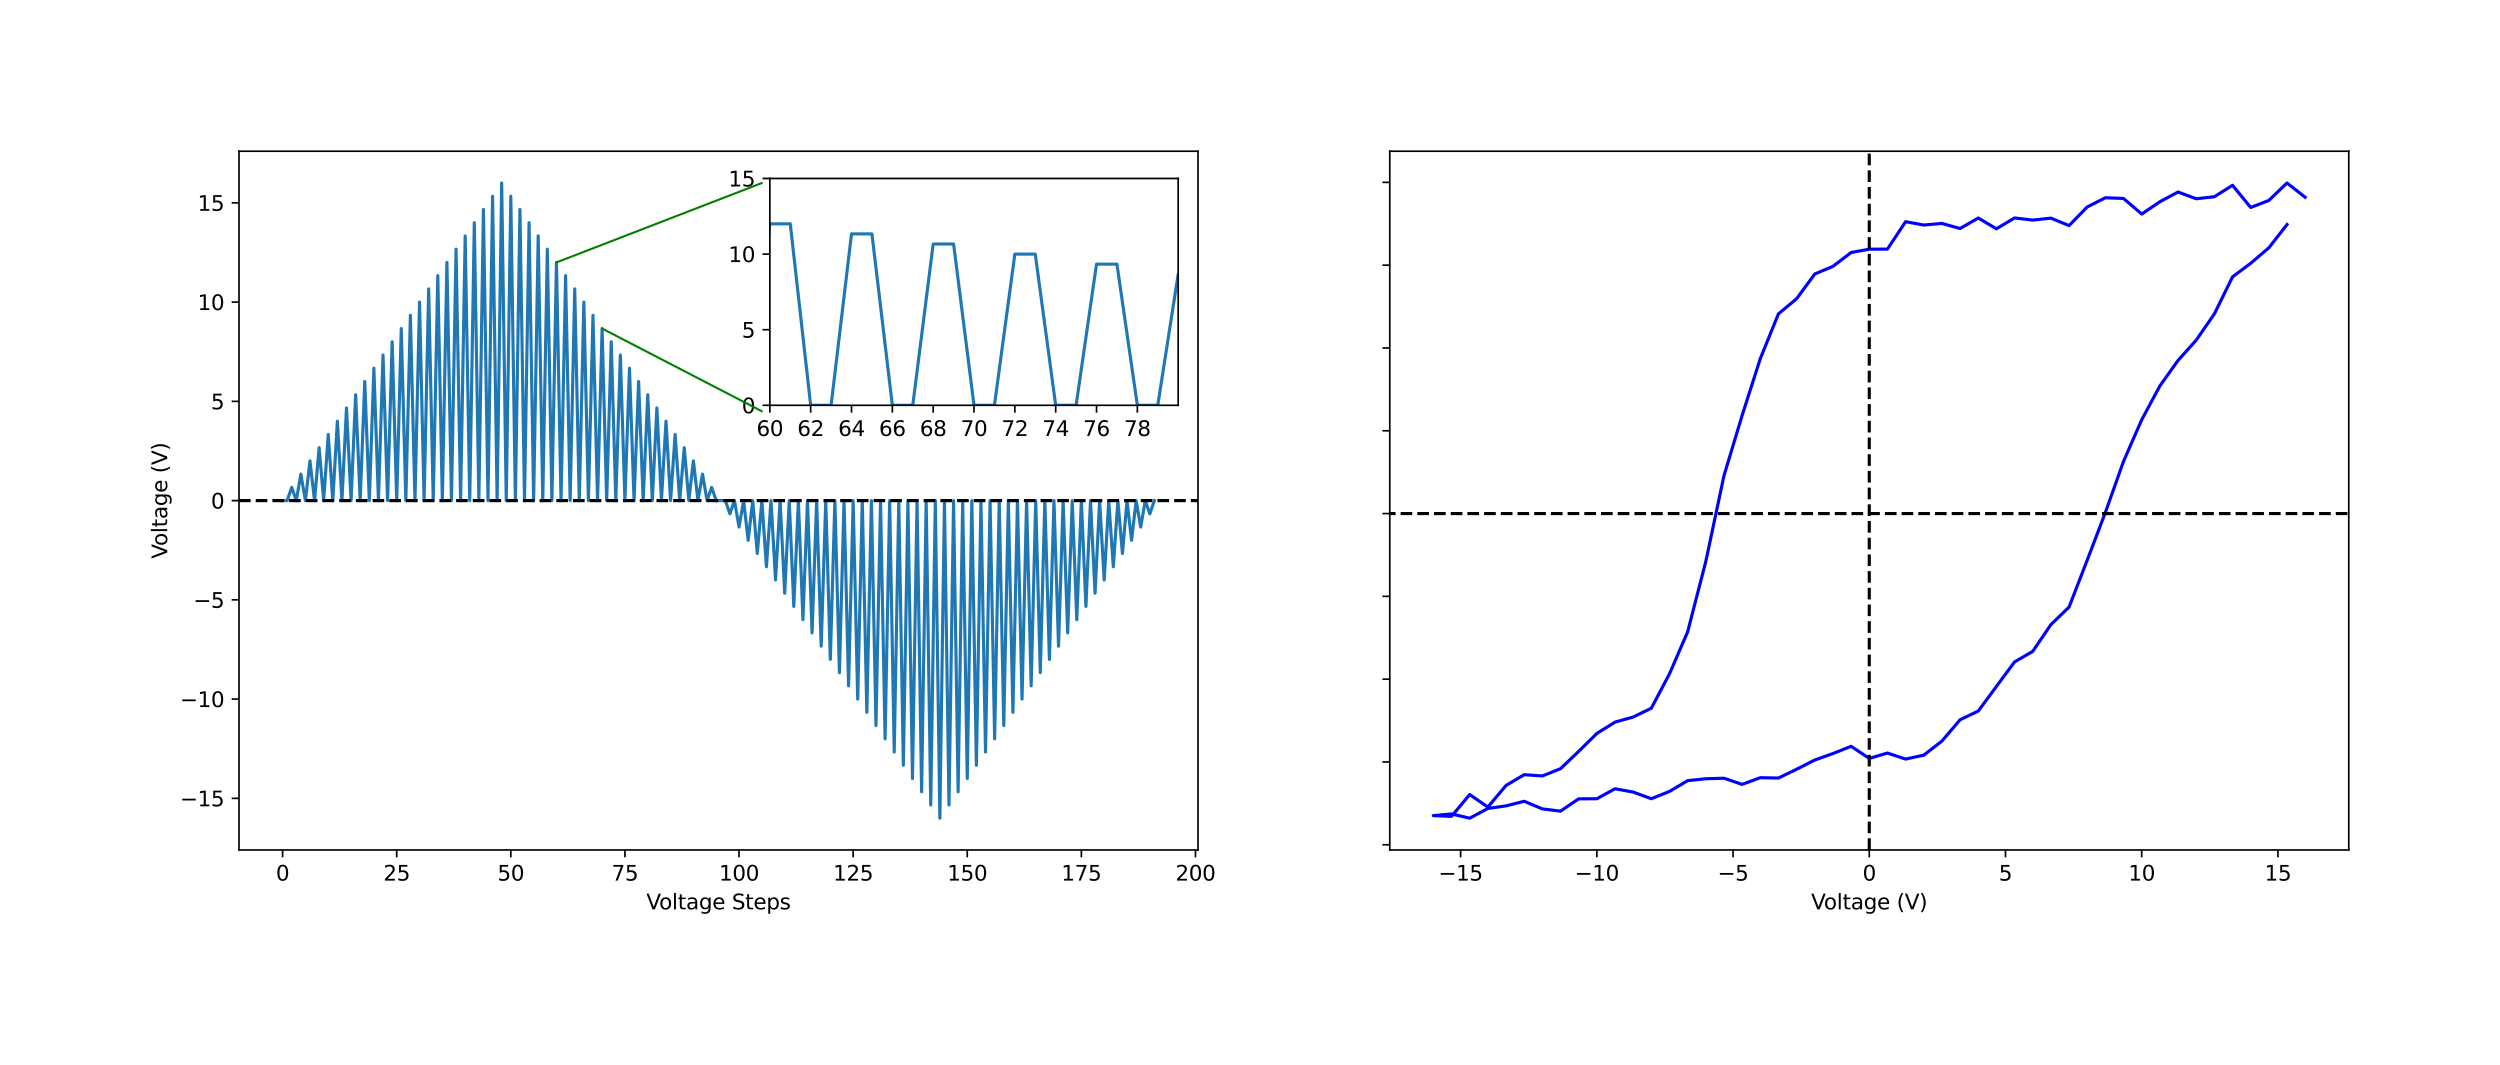 <?xml version="1.0" encoding="utf-8" standalone="no"?>
<!DOCTYPE svg PUBLIC "-//W3C//DTD SVG 1.1//EN"
  "http://www.w3.org/Graphics/SVG/1.1/DTD/svg11.dtd">
<svg xmlns:xlink="http://www.w3.org/1999/xlink" width="1190.183pt" height="506.996pt" viewBox="0 0 1190.183 506.996" xmlns="http://www.w3.org/2000/svg" version="1.1">
 <defs>
  <style type="text/css">*{stroke-linejoin: round; stroke-linecap: butt}</style>
 </defs>
 <g id="figure_1">
  <g id="patch_1">
   <path d="M 0 506.996 
L 1190.183 506.996 
L 1190.183 0 
L 0 0 
z
" style="fill: #ffffff"/>
  </g>
  <g id="axes_1">
   <g id="patch_2">
    <path d="M 113.783 404.64 
L 570.328 404.64 
L 570.328 72 
L 113.783 72 
z
" style="fill: #ffffff"/>
   </g>
   <g id="matplotlib.axis_1">
    <g id="xtick_1">
     <g id="line2d_1">
      <defs>
       <path id="m04e4b07cdb" d="M 0 0 
L 0 3.5 
" style="stroke: #000000; stroke-width: 0.8"/>
      </defs>
      <g>
       <use xlink:href="#m04e4b07cdb" x="134.535" y="404.64" style="stroke: #000000; stroke-width: 0.8"/>
      </g>
     </g>
     <g id="text_1">
      <!-- 0 -->
      <g transform="translate(131.354 419.238) scale(0.1 -0.1)">
       <defs>
        <path id="DejaVuSans-30" d="M 2034 4250 
Q 1547 4250 1301 3770 
Q 1056 3291 1056 2328 
Q 1056 1369 1301 889 
Q 1547 409 2034 409 
Q 2525 409 2770 889 
Q 3016 1369 3016 2328 
Q 3016 3291 2770 3770 
Q 2525 4250 2034 4250 
z
M 2034 4750 
Q 2819 4750 3233 4129 
Q 3647 3509 3647 2328 
Q 3647 1150 3233 529 
Q 2819 -91 2034 -91 
Q 1250 -91 836 529 
Q 422 1150 422 2328 
Q 422 3509 836 4129 
Q 1250 4750 2034 4750 
z
" transform="scale(0.016)"/>
       </defs>
       <use xlink:href="#DejaVuSans-30"/>
      </g>
     </g>
    </g>
    <g id="xtick_2">
     <g id="line2d_2">
      <g>
       <use xlink:href="#m04e4b07cdb" x="188.86" y="404.64" style="stroke: #000000; stroke-width: 0.8"/>
      </g>
     </g>
     <g id="text_2">
      <!-- 25 -->
      <g transform="translate(182.497 419.238) scale(0.1 -0.1)">
       <defs>
        <path id="DejaVuSans-32" d="M 1228 531 
L 3431 531 
L 3431 0 
L 469 0 
L 469 531 
Q 828 903 1448 1529 
Q 2069 2156 2228 2338 
Q 2531 2678 2651 2914 
Q 2772 3150 2772 3378 
Q 2772 3750 2511 3984 
Q 2250 4219 1831 4219 
Q 1534 4219 1204 4116 
Q 875 4013 500 3803 
L 500 4441 
Q 881 4594 1212 4672 
Q 1544 4750 1819 4750 
Q 2544 4750 2975 4387 
Q 3406 4025 3406 3419 
Q 3406 3131 3298 2873 
Q 3191 2616 2906 2266 
Q 2828 2175 2409 1742 
Q 1991 1309 1228 531 
z
" transform="scale(0.016)"/>
        <path id="DejaVuSans-35" d="M 691 4666 
L 3169 4666 
L 3169 4134 
L 1269 4134 
L 1269 2991 
Q 1406 3038 1543 3061 
Q 1681 3084 1819 3084 
Q 2600 3084 3056 2656 
Q 3513 2228 3513 1497 
Q 3513 744 3044 326 
Q 2575 -91 1722 -91 
Q 1428 -91 1123 -41 
Q 819 9 494 109 
L 494 744 
Q 775 591 1075 516 
Q 1375 441 1709 441 
Q 2250 441 2565 725 
Q 2881 1009 2881 1497 
Q 2881 1984 2565 2268 
Q 2250 2553 1709 2553 
Q 1456 2553 1204 2497 
Q 953 2441 691 2322 
L 691 4666 
z
" transform="scale(0.016)"/>
       </defs>
       <use xlink:href="#DejaVuSans-32"/>
       <use xlink:href="#DejaVuSans-35" x="63.623"/>
      </g>
     </g>
    </g>
    <g id="xtick_3">
     <g id="line2d_3">
      <g>
       <use xlink:href="#m04e4b07cdb" x="243.184" y="404.64" style="stroke: #000000; stroke-width: 0.8"/>
      </g>
     </g>
     <g id="text_3">
      <!-- 50 -->
      <g transform="translate(236.822 419.238) scale(0.1 -0.1)">
       <use xlink:href="#DejaVuSans-35"/>
       <use xlink:href="#DejaVuSans-30" x="63.623"/>
      </g>
     </g>
    </g>
    <g id="xtick_4">
     <g id="line2d_4">
      <g>
       <use xlink:href="#m04e4b07cdb" x="297.509" y="404.64" style="stroke: #000000; stroke-width: 0.8"/>
      </g>
     </g>
     <g id="text_4">
      <!-- 75 -->
      <g transform="translate(291.147 419.238) scale(0.1 -0.1)">
       <defs>
        <path id="DejaVuSans-37" d="M 525 4666 
L 3525 4666 
L 3525 4397 
L 1831 0 
L 1172 0 
L 2766 4134 
L 525 4134 
L 525 4666 
z
" transform="scale(0.016)"/>
       </defs>
       <use xlink:href="#DejaVuSans-37"/>
       <use xlink:href="#DejaVuSans-35" x="63.623"/>
      </g>
     </g>
    </g>
    <g id="xtick_5">
     <g id="line2d_5">
      <g>
       <use xlink:href="#m04e4b07cdb" x="351.834" y="404.64" style="stroke: #000000; stroke-width: 0.8"/>
      </g>
     </g>
     <g id="text_5">
      <!-- 100 -->
      <g transform="translate(342.29 419.238) scale(0.1 -0.1)">
       <defs>
        <path id="DejaVuSans-31" d="M 794 531 
L 1825 531 
L 1825 4091 
L 703 3866 
L 703 4441 
L 1819 4666 
L 2450 4666 
L 2450 531 
L 3481 531 
L 3481 0 
L 794 0 
L 794 531 
z
" transform="scale(0.016)"/>
       </defs>
       <use xlink:href="#DejaVuSans-31"/>
       <use xlink:href="#DejaVuSans-30" x="63.623"/>
       <use xlink:href="#DejaVuSans-30" x="127.246"/>
      </g>
     </g>
    </g>
    <g id="xtick_6">
     <g id="line2d_6">
      <g>
       <use xlink:href="#m04e4b07cdb" x="406.159" y="404.64" style="stroke: #000000; stroke-width: 0.8"/>
      </g>
     </g>
     <g id="text_6">
      <!-- 125 -->
      <g transform="translate(396.615 419.238) scale(0.1 -0.1)">
       <use xlink:href="#DejaVuSans-31"/>
       <use xlink:href="#DejaVuSans-32" x="63.623"/>
       <use xlink:href="#DejaVuSans-35" x="127.246"/>
      </g>
     </g>
    </g>
    <g id="xtick_7">
     <g id="line2d_7">
      <g>
       <use xlink:href="#m04e4b07cdb" x="460.484" y="404.64" style="stroke: #000000; stroke-width: 0.8"/>
      </g>
     </g>
     <g id="text_7">
      <!-- 150 -->
      <g transform="translate(450.94 419.238) scale(0.1 -0.1)">
       <use xlink:href="#DejaVuSans-31"/>
       <use xlink:href="#DejaVuSans-35" x="63.623"/>
       <use xlink:href="#DejaVuSans-30" x="127.246"/>
      </g>
     </g>
    </g>
    <g id="xtick_8">
     <g id="line2d_8">
      <g>
       <use xlink:href="#m04e4b07cdb" x="514.808" y="404.64" style="stroke: #000000; stroke-width: 0.8"/>
      </g>
     </g>
     <g id="text_8">
      <!-- 175 -->
      <g transform="translate(505.265 419.238) scale(0.1 -0.1)">
       <use xlink:href="#DejaVuSans-31"/>
       <use xlink:href="#DejaVuSans-37" x="63.623"/>
       <use xlink:href="#DejaVuSans-35" x="127.246"/>
      </g>
     </g>
    </g>
    <g id="xtick_9">
     <g id="line2d_9">
      <g>
       <use xlink:href="#m04e4b07cdb" x="569.133" y="404.64" style="stroke: #000000; stroke-width: 0.8"/>
      </g>
     </g>
     <g id="text_9">
      <!-- 200 -->
      <g transform="translate(559.589 419.238) scale(0.1 -0.1)">
       <use xlink:href="#DejaVuSans-32"/>
       <use xlink:href="#DejaVuSans-30" x="63.623"/>
       <use xlink:href="#DejaVuSans-30" x="127.246"/>
      </g>
     </g>
    </g>
    <g id="text_10">
     <!-- Voltage Steps -->
     <g transform="translate(307.72 432.917) scale(0.1 -0.1)">
      <defs>
       <path id="DejaVuSans-56" d="M 1831 0 
L 50 4666 
L 709 4666 
L 2188 738 
L 3669 4666 
L 4325 4666 
L 2547 0 
L 1831 0 
z
" transform="scale(0.016)"/>
       <path id="DejaVuSans-6f" d="M 1959 3097 
Q 1497 3097 1228 2736 
Q 959 2375 959 1747 
Q 959 1119 1226 758 
Q 1494 397 1959 397 
Q 2419 397 2687 759 
Q 2956 1122 2956 1747 
Q 2956 2369 2687 2733 
Q 2419 3097 1959 3097 
z
M 1959 3584 
Q 2709 3584 3137 3096 
Q 3566 2609 3566 1747 
Q 3566 888 3137 398 
Q 2709 -91 1959 -91 
Q 1206 -91 779 398 
Q 353 888 353 1747 
Q 353 2609 779 3096 
Q 1206 3584 1959 3584 
z
" transform="scale(0.016)"/>
       <path id="DejaVuSans-6c" d="M 603 4863 
L 1178 4863 
L 1178 0 
L 603 0 
L 603 4863 
z
" transform="scale(0.016)"/>
       <path id="DejaVuSans-74" d="M 1172 4494 
L 1172 3500 
L 2356 3500 
L 2356 3053 
L 1172 3053 
L 1172 1153 
Q 1172 725 1289 603 
Q 1406 481 1766 481 
L 2356 481 
L 2356 0 
L 1766 0 
Q 1100 0 847 248 
Q 594 497 594 1153 
L 594 3053 
L 172 3053 
L 172 3500 
L 594 3500 
L 594 4494 
L 1172 4494 
z
" transform="scale(0.016)"/>
       <path id="DejaVuSans-61" d="M 2194 1759 
Q 1497 1759 1228 1600 
Q 959 1441 959 1056 
Q 959 750 1161 570 
Q 1363 391 1709 391 
Q 2188 391 2477 730 
Q 2766 1069 2766 1631 
L 2766 1759 
L 2194 1759 
z
M 3341 1997 
L 3341 0 
L 2766 0 
L 2766 531 
Q 2569 213 2275 61 
Q 1981 -91 1556 -91 
Q 1019 -91 701 211 
Q 384 513 384 1019 
Q 384 1609 779 1909 
Q 1175 2209 1959 2209 
L 2766 2209 
L 2766 2266 
Q 2766 2663 2505 2880 
Q 2244 3097 1772 3097 
Q 1472 3097 1187 3025 
Q 903 2953 641 2809 
L 641 3341 
Q 956 3463 1253 3523 
Q 1550 3584 1831 3584 
Q 2591 3584 2966 3190 
Q 3341 2797 3341 1997 
z
" transform="scale(0.016)"/>
       <path id="DejaVuSans-67" d="M 2906 1791 
Q 2906 2416 2648 2759 
Q 2391 3103 1925 3103 
Q 1463 3103 1205 2759 
Q 947 2416 947 1791 
Q 947 1169 1205 825 
Q 1463 481 1925 481 
Q 2391 481 2648 825 
Q 2906 1169 2906 1791 
z
M 3481 434 
Q 3481 -459 3084 -895 
Q 2688 -1331 1869 -1331 
Q 1566 -1331 1297 -1286 
Q 1028 -1241 775 -1147 
L 775 -588 
Q 1028 -725 1275 -790 
Q 1522 -856 1778 -856 
Q 2344 -856 2625 -561 
Q 2906 -266 2906 331 
L 2906 616 
Q 2728 306 2450 153 
Q 2172 0 1784 0 
Q 1141 0 747 490 
Q 353 981 353 1791 
Q 353 2603 747 3093 
Q 1141 3584 1784 3584 
Q 2172 3584 2450 3431 
Q 2728 3278 2906 2969 
L 2906 3500 
L 3481 3500 
L 3481 434 
z
" transform="scale(0.016)"/>
       <path id="DejaVuSans-65" d="M 3597 1894 
L 3597 1613 
L 953 1613 
Q 991 1019 1311 708 
Q 1631 397 2203 397 
Q 2534 397 2845 478 
Q 3156 559 3463 722 
L 3463 178 
Q 3153 47 2828 -22 
Q 2503 -91 2169 -91 
Q 1331 -91 842 396 
Q 353 884 353 1716 
Q 353 2575 817 3079 
Q 1281 3584 2069 3584 
Q 2775 3584 3186 3129 
Q 3597 2675 3597 1894 
z
M 3022 2063 
Q 3016 2534 2758 2815 
Q 2500 3097 2075 3097 
Q 1594 3097 1305 2825 
Q 1016 2553 972 2059 
L 3022 2063 
z
" transform="scale(0.016)"/>
       <path id="DejaVuSans-20" transform="scale(0.016)"/>
       <path id="DejaVuSans-53" d="M 3425 4513 
L 3425 3897 
Q 3066 4069 2747 4153 
Q 2428 4238 2131 4238 
Q 1616 4238 1336 4038 
Q 1056 3838 1056 3469 
Q 1056 3159 1242 3001 
Q 1428 2844 1947 2747 
L 2328 2669 
Q 3034 2534 3370 2195 
Q 3706 1856 3706 1288 
Q 3706 609 3251 259 
Q 2797 -91 1919 -91 
Q 1588 -91 1214 -16 
Q 841 59 441 206 
L 441 856 
Q 825 641 1194 531 
Q 1563 422 1919 422 
Q 2459 422 2753 634 
Q 3047 847 3047 1241 
Q 3047 1584 2836 1778 
Q 2625 1972 2144 2069 
L 1759 2144 
Q 1053 2284 737 2584 
Q 422 2884 422 3419 
Q 422 4038 858 4394 
Q 1294 4750 2059 4750 
Q 2388 4750 2728 4690 
Q 3069 4631 3425 4513 
z
" transform="scale(0.016)"/>
       <path id="DejaVuSans-70" d="M 1159 525 
L 1159 -1331 
L 581 -1331 
L 581 3500 
L 1159 3500 
L 1159 2969 
Q 1341 3281 1617 3432 
Q 1894 3584 2278 3584 
Q 2916 3584 3314 3078 
Q 3713 2572 3713 1747 
Q 3713 922 3314 415 
Q 2916 -91 2278 -91 
Q 1894 -91 1617 61 
Q 1341 213 1159 525 
z
M 3116 1747 
Q 3116 2381 2855 2742 
Q 2594 3103 2138 3103 
Q 1681 3103 1420 2742 
Q 1159 2381 1159 1747 
Q 1159 1113 1420 752 
Q 1681 391 2138 391 
Q 2594 391 2855 752 
Q 3116 1113 3116 1747 
z
" transform="scale(0.016)"/>
       <path id="DejaVuSans-73" d="M 2834 3397 
L 2834 2853 
Q 2591 2978 2328 3040 
Q 2066 3103 1784 3103 
Q 1356 3103 1142 2972 
Q 928 2841 928 2578 
Q 928 2378 1081 2264 
Q 1234 2150 1697 2047 
L 1894 2003 
Q 2506 1872 2764 1633 
Q 3022 1394 3022 966 
Q 3022 478 2636 193 
Q 2250 -91 1575 -91 
Q 1294 -91 989 -36 
Q 684 19 347 128 
L 347 722 
Q 666 556 975 473 
Q 1284 391 1588 391 
Q 1994 391 2212 530 
Q 2431 669 2431 922 
Q 2431 1156 2273 1281 
Q 2116 1406 1581 1522 
L 1381 1569 
Q 847 1681 609 1914 
Q 372 2147 372 2553 
Q 372 3047 722 3315 
Q 1072 3584 1716 3584 
Q 2034 3584 2315 3537 
Q 2597 3491 2834 3397 
z
" transform="scale(0.016)"/>
      </defs>
      <use xlink:href="#DejaVuSans-56"/>
      <use xlink:href="#DejaVuSans-6f" x="60.658"/>
      <use xlink:href="#DejaVuSans-6c" x="121.84"/>
      <use xlink:href="#DejaVuSans-74" x="149.623"/>
      <use xlink:href="#DejaVuSans-61" x="188.832"/>
      <use xlink:href="#DejaVuSans-67" x="250.111"/>
      <use xlink:href="#DejaVuSans-65" x="313.588"/>
      <use xlink:href="#DejaVuSans-20" x="375.111"/>
      <use xlink:href="#DejaVuSans-53" x="406.898"/>
      <use xlink:href="#DejaVuSans-74" x="470.375"/>
      <use xlink:href="#DejaVuSans-65" x="509.584"/>
      <use xlink:href="#DejaVuSans-70" x="571.107"/>
      <use xlink:href="#DejaVuSans-73" x="634.584"/>
     </g>
    </g>
   </g>
   <g id="matplotlib.axis_2">
    <g id="ytick_1">
     <g id="line2d_10">
      <defs>
       <path id="m166f1b732b" d="M 0 0 
L -3.5 0 
" style="stroke: #000000; stroke-width: 0.8"/>
      </defs>
      <g>
       <use xlink:href="#m166f1b732b" x="113.783" y="380.07" style="stroke: #000000; stroke-width: 0.8"/>
      </g>
     </g>
     <g id="text_11">
      <!-- −15 -->
      <g transform="translate(85.678 383.869) scale(0.1 -0.1)">
       <defs>
        <path id="DejaVuSans-2212" d="M 678 2272 
L 4684 2272 
L 4684 1741 
L 678 1741 
L 678 2272 
z
" transform="scale(0.016)"/>
       </defs>
       <use xlink:href="#DejaVuSans-2212"/>
       <use xlink:href="#DejaVuSans-31" x="83.789"/>
       <use xlink:href="#DejaVuSans-35" x="147.412"/>
      </g>
     </g>
    </g>
    <g id="ytick_2">
     <g id="line2d_11">
      <g>
       <use xlink:href="#m166f1b732b" x="113.783" y="332.82" style="stroke: #000000; stroke-width: 0.8"/>
      </g>
     </g>
     <g id="text_12">
      <!-- −10 -->
      <g transform="translate(85.678 336.619) scale(0.1 -0.1)">
       <use xlink:href="#DejaVuSans-2212"/>
       <use xlink:href="#DejaVuSans-31" x="83.789"/>
       <use xlink:href="#DejaVuSans-30" x="147.412"/>
      </g>
     </g>
    </g>
    <g id="ytick_3">
     <g id="line2d_12">
      <g>
       <use xlink:href="#m166f1b732b" x="113.783" y="285.57" style="stroke: #000000; stroke-width: 0.8"/>
      </g>
     </g>
     <g id="text_13">
      <!-- −5 -->
      <g transform="translate(92.041 289.369) scale(0.1 -0.1)">
       <use xlink:href="#DejaVuSans-2212"/>
       <use xlink:href="#DejaVuSans-35" x="83.789"/>
      </g>
     </g>
    </g>
    <g id="ytick_4">
     <g id="line2d_13">
      <g>
       <use xlink:href="#m166f1b732b" x="113.783" y="238.32" style="stroke: #000000; stroke-width: 0.8"/>
      </g>
     </g>
     <g id="text_14">
      <!-- 0 -->
      <g transform="translate(100.42 242.119) scale(0.1 -0.1)">
       <use xlink:href="#DejaVuSans-30"/>
      </g>
     </g>
    </g>
    <g id="ytick_5">
     <g id="line2d_14">
      <g>
       <use xlink:href="#m166f1b732b" x="113.783" y="191.07" style="stroke: #000000; stroke-width: 0.8"/>
      </g>
     </g>
     <g id="text_15">
      <!-- 5 -->
      <g transform="translate(100.42 194.869) scale(0.1 -0.1)">
       <use xlink:href="#DejaVuSans-35"/>
      </g>
     </g>
    </g>
    <g id="ytick_6">
     <g id="line2d_15">
      <g>
       <use xlink:href="#m166f1b732b" x="113.783" y="143.82" style="stroke: #000000; stroke-width: 0.8"/>
      </g>
     </g>
     <g id="text_16">
      <!-- 10 -->
      <g transform="translate(94.058 147.619) scale(0.1 -0.1)">
       <use xlink:href="#DejaVuSans-31"/>
       <use xlink:href="#DejaVuSans-30" x="63.623"/>
      </g>
     </g>
    </g>
    <g id="ytick_7">
     <g id="line2d_16">
      <g>
       <use xlink:href="#m166f1b732b" x="113.783" y="96.57" style="stroke: #000000; stroke-width: 0.8"/>
      </g>
     </g>
     <g id="text_17">
      <!-- 15 -->
      <g transform="translate(94.058 100.369) scale(0.1 -0.1)">
       <use xlink:href="#DejaVuSans-31"/>
       <use xlink:href="#DejaVuSans-35" x="63.623"/>
      </g>
     </g>
    </g>
    <g id="text_18">
     <!-- Voltage (V) -->
     <g transform="translate(79.598 265.987) rotate(-90) scale(0.1 -0.1)">
      <defs>
       <path id="DejaVuSans-28" d="M 1984 4856 
Q 1566 4138 1362 3434 
Q 1159 2731 1159 2009 
Q 1159 1288 1364 580 
Q 1569 -128 1984 -844 
L 1484 -844 
Q 1016 -109 783 600 
Q 550 1309 550 2009 
Q 550 2706 781 3412 
Q 1013 4119 1484 4856 
L 1984 4856 
z
" transform="scale(0.016)"/>
       <path id="DejaVuSans-29" d="M 513 4856 
L 1013 4856 
Q 1481 4119 1714 3412 
Q 1947 2706 1947 2009 
Q 1947 1309 1714 600 
Q 1481 -109 1013 -844 
L 513 -844 
Q 928 -128 1133 580 
Q 1338 1288 1338 2009 
Q 1338 2731 1133 3434 
Q 928 4138 513 4856 
z
" transform="scale(0.016)"/>
      </defs>
      <use xlink:href="#DejaVuSans-56"/>
      <use xlink:href="#DejaVuSans-6f" x="60.658"/>
      <use xlink:href="#DejaVuSans-6c" x="121.84"/>
      <use xlink:href="#DejaVuSans-74" x="149.623"/>
      <use xlink:href="#DejaVuSans-61" x="188.832"/>
      <use xlink:href="#DejaVuSans-67" x="250.111"/>
      <use xlink:href="#DejaVuSans-65" x="313.588"/>
      <use xlink:href="#DejaVuSans-20" x="375.111"/>
      <use xlink:href="#DejaVuSans-28" x="406.898"/>
      <use xlink:href="#DejaVuSans-56" x="445.912"/>
      <use xlink:href="#DejaVuSans-29" x="514.32"/>
     </g>
    </g>
   </g>
   <g id="line2d_17">
    <path d="M 134.535 238.32 
L 136.708 238.32 
L 138.881 232.02 
L 141.054 238.32 
L 143.227 225.72 
L 145.4 238.32 
L 147.573 219.42 
L 149.746 238.32 
L 151.919 213.12 
L 154.092 238.32 
L 156.265 206.82 
L 158.438 238.32 
L 160.611 200.52 
L 162.784 238.32 
L 164.957 194.22 
L 167.13 238.32 
L 169.303 187.92 
L 171.476 238.32 
L 173.649 181.62 
L 175.822 238.32 
L 177.995 175.32 
L 180.168 238.32 
L 182.341 169.02 
L 184.514 238.32 
L 186.687 162.72 
L 188.86 238.32 
L 191.033 156.42 
L 193.206 238.32 
L 195.379 150.12 
L 197.552 238.32 
L 199.725 143.82 
L 201.898 238.32 
L 204.071 137.52 
L 206.244 238.32 
L 208.417 131.22 
L 210.59 238.32 
L 212.763 124.92 
L 214.936 238.32 
L 217.109 118.62 
L 219.282 238.32 
L 221.455 112.32 
L 223.628 238.32 
L 225.801 106.02 
L 227.974 238.32 
L 230.146 99.72 
L 232.319 238.32 
L 234.492 93.42 
L 236.665 238.32 
L 238.838 87.12 
L 241.011 238.32 
L 243.184 93.42 
L 245.357 238.32 
L 247.53 99.72 
L 249.703 238.32 
L 251.876 106.02 
L 254.049 238.32 
L 256.222 112.32 
L 258.395 238.32 
L 260.568 118.62 
L 262.741 238.32 
L 264.914 124.92 
L 267.087 238.32 
L 269.26 131.22 
L 271.433 238.32 
L 273.606 137.52 
L 275.779 238.32 
L 277.952 143.82 
L 280.125 238.32 
L 282.298 150.12 
L 284.471 238.32 
L 286.644 156.42 
L 288.817 238.32 
L 290.99 162.72 
L 293.163 238.32 
L 295.336 169.02 
L 297.509 238.32 
L 299.682 175.32 
L 301.855 238.32 
L 304.028 181.62 
L 306.201 238.32 
L 308.374 187.92 
L 310.547 238.32 
L 312.72 194.22 
L 314.893 238.32 
L 317.066 200.52 
L 319.239 238.32 
L 321.412 206.82 
L 323.585 238.32 
L 325.758 213.12 
L 327.931 238.32 
L 330.104 219.42 
L 332.277 238.32 
L 334.45 225.72 
L 336.623 238.32 
L 338.796 232.02 
L 340.969 238.32 
L 345.315 238.32 
L 347.488 244.62 
L 349.661 238.32 
L 351.834 250.92 
L 354.007 238.32 
L 356.18 257.22 
L 358.353 238.32 
L 360.526 263.52 
L 362.699 238.32 
L 364.872 269.82 
L 367.045 238.32 
L 369.218 276.12 
L 371.391 238.32 
L 373.564 282.42 
L 375.737 238.32 
L 377.91 288.72 
L 380.083 238.32 
L 382.256 295.02 
L 384.429 238.32 
L 386.602 301.32 
L 388.775 238.32 
L 390.948 307.62 
L 393.121 238.32 
L 395.294 313.92 
L 397.467 238.32 
L 399.64 320.22 
L 401.813 238.32 
L 403.986 326.52 
L 406.159 238.32 
L 408.332 332.82 
L 410.505 238.32 
L 412.678 339.12 
L 414.851 238.32 
L 417.024 345.42 
L 419.197 238.32 
L 421.37 351.72 
L 423.543 238.32 
L 425.716 358.02 
L 427.889 238.32 
L 430.062 364.32 
L 432.235 238.32 
L 434.408 370.62 
L 436.581 238.32 
L 438.754 376.92 
L 440.927 238.32 
L 443.1 383.22 
L 445.273 238.32 
L 447.446 389.52 
L 449.619 238.32 
L 451.792 383.22 
L 453.965 238.32 
L 456.138 376.92 
L 458.311 238.32 
L 460.484 370.62 
L 462.657 238.32 
L 464.83 364.32 
L 467.003 238.32 
L 469.176 358.02 
L 471.349 238.32 
L 473.522 351.72 
L 475.695 238.32 
L 477.867 345.42 
L 480.04 238.32 
L 482.213 339.12 
L 484.386 238.32 
L 486.559 332.82 
L 488.732 238.32 
L 490.905 326.52 
L 493.078 238.32 
L 495.251 320.22 
L 497.424 238.32 
L 499.597 313.92 
L 501.77 238.32 
L 503.943 307.62 
L 506.116 238.32 
L 508.289 301.32 
L 510.462 238.32 
L 512.635 295.02 
L 514.808 238.32 
L 516.981 288.72 
L 519.154 238.32 
L 521.327 282.42 
L 523.5 238.32 
L 525.673 276.12 
L 527.846 238.32 
L 530.019 269.82 
L 532.192 238.32 
L 534.365 263.52 
L 536.538 238.32 
L 538.711 257.22 
L 540.884 238.32 
L 543.057 250.92 
L 545.23 238.32 
L 547.403 244.62 
L 549.576 238.32 
L 549.576 238.32 
" clip-path="url(#p8dc1726e3e)" style="fill: none; stroke: #1f77b4; stroke-width: 1.5; stroke-linecap: square"/>
   </g>
   <g id="line2d_18">
    <path d="M 113.783 238.32 
L 1191.183 238.32 
" clip-path="url(#p8dc1726e3e)" style="fill: none; stroke-dasharray: 5.55,2.4; stroke-dashoffset: 0; stroke: #000000; stroke-width: 1.5"/>
   </g>
   <g id="patch_3">
    <path d="M 113.783 404.64 
L 113.783 72 
" style="fill: none; stroke: #000000; stroke-width: 0.8; stroke-linejoin: miter; stroke-linecap: square"/>
   </g>
   <g id="patch_4">
    <path d="M 570.328 404.64 
L 570.328 72 
" style="fill: none; stroke: #000000; stroke-width: 0.8; stroke-linejoin: miter; stroke-linecap: square"/>
   </g>
   <g id="patch_5">
    <path d="M 113.783 404.64 
L 570.328 404.64 
" style="fill: none; stroke: #000000; stroke-width: 0.8; stroke-linejoin: miter; stroke-linecap: square"/>
   </g>
   <g id="patch_6">
    <path d="M 113.783 72 
L 570.328 72 
" style="fill: none; stroke: #000000; stroke-width: 0.8; stroke-linejoin: miter; stroke-linecap: square"/>
   </g>
  </g>
  <g id="axes_2">
   <g id="patch_7">
    <path d="M 661.637 404.64 
L 1118.183 404.64 
L 1118.183 72 
L 661.637 72 
z
" style="fill: #ffffff"/>
   </g>
   <g id="matplotlib.axis_3">
    <g id="xtick_10">
     <g id="line2d_19">
      <g>
       <use xlink:href="#m04e4b07cdb" x="695.359" y="404.64" style="stroke: #000000; stroke-width: 0.8"/>
      </g>
     </g>
     <g id="text_19">
      <!-- −15 -->
      <g transform="translate(684.807 419.238) scale(0.1 -0.1)">
       <use xlink:href="#DejaVuSans-2212"/>
       <use xlink:href="#DejaVuSans-31" x="83.789"/>
       <use xlink:href="#DejaVuSans-35" x="147.412"/>
      </g>
     </g>
    </g>
    <g id="xtick_11">
     <g id="line2d_20">
      <g>
       <use xlink:href="#m04e4b07cdb" x="760.21" y="404.64" style="stroke: #000000; stroke-width: 0.8"/>
      </g>
     </g>
     <g id="text_20">
      <!-- −10 -->
      <g transform="translate(749.657 419.238) scale(0.1 -0.1)">
       <use xlink:href="#DejaVuSans-2212"/>
       <use xlink:href="#DejaVuSans-31" x="83.789"/>
       <use xlink:href="#DejaVuSans-30" x="147.412"/>
      </g>
     </g>
    </g>
    <g id="xtick_12">
     <g id="line2d_21">
      <g>
       <use xlink:href="#m04e4b07cdb" x="825.06" y="404.64" style="stroke: #000000; stroke-width: 0.8"/>
      </g>
     </g>
     <g id="text_21">
      <!-- −5 -->
      <g transform="translate(817.689 419.238) scale(0.1 -0.1)">
       <use xlink:href="#DejaVuSans-2212"/>
       <use xlink:href="#DejaVuSans-35" x="83.789"/>
      </g>
     </g>
    </g>
    <g id="xtick_13">
     <g id="line2d_22">
      <g>
       <use xlink:href="#m04e4b07cdb" x="889.91" y="404.64" style="stroke: #000000; stroke-width: 0.8"/>
      </g>
     </g>
     <g id="text_22">
      <!-- 0 -->
      <g transform="translate(886.729 419.238) scale(0.1 -0.1)">
       <use xlink:href="#DejaVuSans-30"/>
      </g>
     </g>
    </g>
    <g id="xtick_14">
     <g id="line2d_23">
      <g>
       <use xlink:href="#m04e4b07cdb" x="954.76" y="404.64" style="stroke: #000000; stroke-width: 0.8"/>
      </g>
     </g>
     <g id="text_23">
      <!-- 5 -->
      <g transform="translate(951.579 419.238) scale(0.1 -0.1)">
       <use xlink:href="#DejaVuSans-35"/>
      </g>
     </g>
    </g>
    <g id="xtick_15">
     <g id="line2d_24">
      <g>
       <use xlink:href="#m04e4b07cdb" x="1019.61" y="404.64" style="stroke: #000000; stroke-width: 0.8"/>
      </g>
     </g>
     <g id="text_24">
      <!-- 10 -->
      <g transform="translate(1013.248 419.238) scale(0.1 -0.1)">
       <use xlink:href="#DejaVuSans-31"/>
       <use xlink:href="#DejaVuSans-30" x="63.623"/>
      </g>
     </g>
    </g>
    <g id="xtick_16">
     <g id="line2d_25">
      <g>
       <use xlink:href="#m04e4b07cdb" x="1084.461" y="404.64" style="stroke: #000000; stroke-width: 0.8"/>
      </g>
     </g>
     <g id="text_25">
      <!-- 15 -->
      <g transform="translate(1078.098 419.238) scale(0.1 -0.1)">
       <use xlink:href="#DejaVuSans-31"/>
       <use xlink:href="#DejaVuSans-35" x="63.623"/>
      </g>
     </g>
    </g>
    <g id="text_26">
     <!-- Voltage (V) -->
     <g transform="translate(862.243 432.917) scale(0.1 -0.1)">
      <use xlink:href="#DejaVuSans-56"/>
      <use xlink:href="#DejaVuSans-6f" x="60.658"/>
      <use xlink:href="#DejaVuSans-6c" x="121.84"/>
      <use xlink:href="#DejaVuSans-74" x="149.623"/>
      <use xlink:href="#DejaVuSans-61" x="188.832"/>
      <use xlink:href="#DejaVuSans-67" x="250.111"/>
      <use xlink:href="#DejaVuSans-65" x="313.588"/>
      <use xlink:href="#DejaVuSans-20" x="375.111"/>
      <use xlink:href="#DejaVuSans-28" x="406.898"/>
      <use xlink:href="#DejaVuSans-56" x="445.912"/>
      <use xlink:href="#DejaVuSans-29" x="514.32"/>
     </g>
    </g>
   </g>
   <g id="matplotlib.axis_4">
    <g id="ytick_8">
     <g id="line2d_26">
      <g>
       <use xlink:href="#m166f1b732b" x="661.637" y="402.165" style="stroke: #000000; stroke-width: 0.8"/>
      </g>
     </g>
    </g>
    <g id="ytick_9">
     <g id="line2d_27">
      <g>
       <use xlink:href="#m166f1b732b" x="661.637" y="362.749" style="stroke: #000000; stroke-width: 0.8"/>
      </g>
     </g>
    </g>
    <g id="ytick_10">
     <g id="line2d_28">
      <g>
       <use xlink:href="#m166f1b732b" x="661.637" y="323.332" style="stroke: #000000; stroke-width: 0.8"/>
      </g>
     </g>
    </g>
    <g id="ytick_11">
     <g id="line2d_29">
      <g>
       <use xlink:href="#m166f1b732b" x="661.637" y="283.915" style="stroke: #000000; stroke-width: 0.8"/>
      </g>
     </g>
    </g>
    <g id="ytick_12">
     <g id="line2d_30">
      <g>
       <use xlink:href="#m166f1b732b" x="661.637" y="244.499" style="stroke: #000000; stroke-width: 0.8"/>
      </g>
     </g>
    </g>
    <g id="ytick_13">
     <g id="line2d_31">
      <g>
       <use xlink:href="#m166f1b732b" x="661.637" y="205.082" style="stroke: #000000; stroke-width: 0.8"/>
      </g>
     </g>
    </g>
    <g id="ytick_14">
     <g id="line2d_32">
      <g>
       <use xlink:href="#m166f1b732b" x="661.637" y="165.666" style="stroke: #000000; stroke-width: 0.8"/>
      </g>
     </g>
    </g>
    <g id="ytick_15">
     <g id="line2d_33">
      <g>
       <use xlink:href="#m166f1b732b" x="661.637" y="126.249" style="stroke: #000000; stroke-width: 0.8"/>
      </g>
     </g>
    </g>
    <g id="ytick_16">
     <g id="line2d_34">
      <g>
       <use xlink:href="#m166f1b732b" x="661.637" y="86.832" style="stroke: #000000; stroke-width: 0.8"/>
      </g>
     </g>
    </g>
   </g>
   <g id="line2d_35">
    <path d="M 1097.431 93.927 
L 1088.784 87.12 
L 1080.137 95.413 
L 1071.491 98.775 
L 1062.844 88.211 
L 1054.197 93.659 
L 1045.551 94.626 
L 1036.904 91.412 
L 1028.257 96.048 
L 1019.61 101.897 
L 1010.964 94.48 
L 1002.317 94.15 
L 993.67 98.525 
L 985.024 107.394 
L 976.377 103.851 
L 967.73 104.779 
L 959.084 103.761 
L 950.437 108.922 
L 941.79 103.787 
L 933.144 108.795 
L 924.497 106.371 
L 915.85 107.132 
L 907.203 105.545 
L 898.557 118.588 
L 889.91 118.632 
L 881.263 120.208 
L 872.617 126.803 
L 863.97 130.434 
L 855.323 142.204 
L 846.677 149.403 
L 838.03 170.746 
L 829.383 197.766 
L 820.737 226.477 
L 812.09 267.272 
L 803.443 300.818 
L 794.796 320.792 
L 786.15 337.158 
L 777.503 341.365 
L 768.856 343.79 
L 760.21 349.178 
L 751.563 357.707 
L 742.916 365.954 
L 734.27 369.419 
L 725.623 368.803 
L 716.976 373.939 
L 708.33 384.228 
L 699.683 378.259 
L 691.036 388.633 
L 682.389 388.302 
L 691.036 387.49 
L 699.683 389.52 
L 708.33 384.89 
L 716.976 383.66 
L 725.623 381.464 
L 734.27 385.089 
L 742.916 386.176 
L 751.563 380.296 
L 760.21 380.275 
L 768.856 375.512 
L 777.503 377.091 
L 786.15 380.247 
L 794.796 376.784 
L 803.443 371.643 
L 812.09 370.744 
L 820.737 370.493 
L 829.383 373.416 
L 838.03 370.235 
L 846.677 370.41 
L 855.323 366.219 
L 863.97 361.824 
L 872.617 358.751 
L 881.263 355.298 
L 889.91 361.067 
L 898.557 358.513 
L 907.203 361.373 
L 915.85 359.507 
L 924.497 352.802 
L 933.144 342.649 
L 941.79 338.52 
L 950.437 326.796 
L 959.084 315.113 
L 967.73 310.101 
L 976.377 297.353 
L 985.024 289.009 
L 993.67 266.665 
L 1002.317 243.955 
L 1010.964 219.614 
L 1019.61 199.852 
L 1028.257 183.727 
L 1036.904 171.593 
L 1045.551 161.936 
L 1054.197 149.447 
L 1062.844 131.809 
L 1071.491 125.348 
L 1080.137 117.974 
L 1088.784 106.891 
" clip-path="url(#p383872e508)" style="fill: none; stroke: #0000ff; stroke-width: 1.5; stroke-linecap: square"/>
   </g>
   <g id="line2d_36">
    <path d="M -1 244.499 
L 1191.183 244.499 
" clip-path="url(#p383872e508)" style="fill: none; stroke-dasharray: 5.55,2.4; stroke-dashoffset: 0; stroke: #000000; stroke-width: 1.5"/>
   </g>
   <g id="line2d_37">
    <path d="M 889.91 404.64 
L 889.91 72 
" clip-path="url(#p383872e508)" style="fill: none; stroke-dasharray: 5.55,2.4; stroke-dashoffset: 0; stroke: #000000; stroke-width: 1.5"/>
   </g>
   <g id="patch_8">
    <path d="M 661.637 404.64 
L 661.637 72 
" style="fill: none; stroke: #000000; stroke-width: 0.8; stroke-linejoin: miter; stroke-linecap: square"/>
   </g>
   <g id="patch_9">
    <path d="M 1118.183 404.64 
L 1118.183 72 
" style="fill: none; stroke: #000000; stroke-width: 0.8; stroke-linejoin: miter; stroke-linecap: square"/>
   </g>
   <g id="patch_10">
    <path d="M 661.637 404.64 
L 1118.183 404.64 
" style="fill: none; stroke: #000000; stroke-width: 0.8; stroke-linejoin: miter; stroke-linecap: square"/>
   </g>
   <g id="patch_11">
    <path d="M 661.637 72 
L 1118.183 72 
" style="fill: none; stroke: #000000; stroke-width: 0.8; stroke-linejoin: miter; stroke-linecap: square"/>
   </g>
  </g>
  <g id="axes_3">
   <g id="patch_12">
    <path d="M 366.503 192.96 
L 560.903 192.96 
L 560.903 84.96 
L 366.503 84.96 
z
" style="fill: #ffffff"/>
   </g>
   <g id="matplotlib.axis_5">
    <g id="xtick_17">
     <g id="line2d_38">
      <g>
       <use xlink:href="#m04e4b07cdb" x="366.503" y="192.96" style="stroke: #000000; stroke-width: 0.8"/>
      </g>
     </g>
     <g id="text_27">
      <!-- 60 -->
      <g transform="translate(360.14 207.558) scale(0.1 -0.1)">
       <defs>
        <path id="DejaVuSans-36" d="M 2113 2584 
Q 1688 2584 1439 2293 
Q 1191 2003 1191 1497 
Q 1191 994 1439 701 
Q 1688 409 2113 409 
Q 2538 409 2786 701 
Q 3034 994 3034 1497 
Q 3034 2003 2786 2293 
Q 2538 2584 2113 2584 
z
M 3366 4563 
L 3366 3988 
Q 3128 4100 2886 4159 
Q 2644 4219 2406 4219 
Q 1781 4219 1451 3797 
Q 1122 3375 1075 2522 
Q 1259 2794 1537 2939 
Q 1816 3084 2150 3084 
Q 2853 3084 3261 2657 
Q 3669 2231 3669 1497 
Q 3669 778 3244 343 
Q 2819 -91 2113 -91 
Q 1303 -91 875 529 
Q 447 1150 447 2328 
Q 447 3434 972 4092 
Q 1497 4750 2381 4750 
Q 2619 4750 2861 4703 
Q 3103 4656 3366 4563 
z
" transform="scale(0.016)"/>
       </defs>
       <use xlink:href="#DejaVuSans-36"/>
       <use xlink:href="#DejaVuSans-30" x="63.623"/>
      </g>
     </g>
    </g>
    <g id="xtick_18">
     <g id="line2d_39">
      <g>
       <use xlink:href="#m04e4b07cdb" x="385.943" y="192.96" style="stroke: #000000; stroke-width: 0.8"/>
      </g>
     </g>
     <g id="text_28">
      <!-- 62 -->
      <g transform="translate(379.58 207.558) scale(0.1 -0.1)">
       <use xlink:href="#DejaVuSans-36"/>
       <use xlink:href="#DejaVuSans-32" x="63.623"/>
      </g>
     </g>
    </g>
    <g id="xtick_19">
     <g id="line2d_40">
      <g>
       <use xlink:href="#m04e4b07cdb" x="405.383" y="192.96" style="stroke: #000000; stroke-width: 0.8"/>
      </g>
     </g>
     <g id="text_29">
      <!-- 64 -->
      <g transform="translate(399.02 207.558) scale(0.1 -0.1)">
       <defs>
        <path id="DejaVuSans-34" d="M 2419 4116 
L 825 1625 
L 2419 1625 
L 2419 4116 
z
M 2253 4666 
L 3047 4666 
L 3047 1625 
L 3713 1625 
L 3713 1100 
L 3047 1100 
L 3047 0 
L 2419 0 
L 2419 1100 
L 313 1100 
L 313 1709 
L 2253 4666 
z
" transform="scale(0.016)"/>
       </defs>
       <use xlink:href="#DejaVuSans-36"/>
       <use xlink:href="#DejaVuSans-34" x="63.623"/>
      </g>
     </g>
    </g>
    <g id="xtick_20">
     <g id="line2d_41">
      <g>
       <use xlink:href="#m04e4b07cdb" x="424.823" y="192.96" style="stroke: #000000; stroke-width: 0.8"/>
      </g>
     </g>
     <g id="text_30">
      <!-- 66 -->
      <g transform="translate(418.46 207.558) scale(0.1 -0.1)">
       <use xlink:href="#DejaVuSans-36"/>
       <use xlink:href="#DejaVuSans-36" x="63.623"/>
      </g>
     </g>
    </g>
    <g id="xtick_21">
     <g id="line2d_42">
      <g>
       <use xlink:href="#m04e4b07cdb" x="444.263" y="192.96" style="stroke: #000000; stroke-width: 0.8"/>
      </g>
     </g>
     <g id="text_31">
      <!-- 68 -->
      <g transform="translate(437.9 207.558) scale(0.1 -0.1)">
       <defs>
        <path id="DejaVuSans-38" d="M 2034 2216 
Q 1584 2216 1326 1975 
Q 1069 1734 1069 1313 
Q 1069 891 1326 650 
Q 1584 409 2034 409 
Q 2484 409 2743 651 
Q 3003 894 3003 1313 
Q 3003 1734 2745 1975 
Q 2488 2216 2034 2216 
z
M 1403 2484 
Q 997 2584 770 2862 
Q 544 3141 544 3541 
Q 544 4100 942 4425 
Q 1341 4750 2034 4750 
Q 2731 4750 3128 4425 
Q 3525 4100 3525 3541 
Q 3525 3141 3298 2862 
Q 3072 2584 2669 2484 
Q 3125 2378 3379 2068 
Q 3634 1759 3634 1313 
Q 3634 634 3220 271 
Q 2806 -91 2034 -91 
Q 1263 -91 848 271 
Q 434 634 434 1313 
Q 434 1759 690 2068 
Q 947 2378 1403 2484 
z
M 1172 3481 
Q 1172 3119 1398 2916 
Q 1625 2713 2034 2713 
Q 2441 2713 2670 2916 
Q 2900 3119 2900 3481 
Q 2900 3844 2670 4047 
Q 2441 4250 2034 4250 
Q 1625 4250 1398 4047 
Q 1172 3844 1172 3481 
z
" transform="scale(0.016)"/>
       </defs>
       <use xlink:href="#DejaVuSans-36"/>
       <use xlink:href="#DejaVuSans-38" x="63.623"/>
      </g>
     </g>
    </g>
    <g id="xtick_22">
     <g id="line2d_43">
      <g>
       <use xlink:href="#m04e4b07cdb" x="463.703" y="192.96" style="stroke: #000000; stroke-width: 0.8"/>
      </g>
     </g>
     <g id="text_32">
      <!-- 70 -->
      <g transform="translate(457.34 207.558) scale(0.1 -0.1)">
       <use xlink:href="#DejaVuSans-37"/>
       <use xlink:href="#DejaVuSans-30" x="63.623"/>
      </g>
     </g>
    </g>
    <g id="xtick_23">
     <g id="line2d_44">
      <g>
       <use xlink:href="#m04e4b07cdb" x="483.143" y="192.96" style="stroke: #000000; stroke-width: 0.8"/>
      </g>
     </g>
     <g id="text_33">
      <!-- 72 -->
      <g transform="translate(476.78 207.558) scale(0.1 -0.1)">
       <use xlink:href="#DejaVuSans-37"/>
       <use xlink:href="#DejaVuSans-32" x="63.623"/>
      </g>
     </g>
    </g>
    <g id="xtick_24">
     <g id="line2d_45">
      <g>
       <use xlink:href="#m04e4b07cdb" x="502.583" y="192.96" style="stroke: #000000; stroke-width: 0.8"/>
      </g>
     </g>
     <g id="text_34">
      <!-- 74 -->
      <g transform="translate(496.22 207.558) scale(0.1 -0.1)">
       <use xlink:href="#DejaVuSans-37"/>
       <use xlink:href="#DejaVuSans-34" x="63.623"/>
      </g>
     </g>
    </g>
    <g id="xtick_25">
     <g id="line2d_46">
      <g>
       <use xlink:href="#m04e4b07cdb" x="522.023" y="192.96" style="stroke: #000000; stroke-width: 0.8"/>
      </g>
     </g>
     <g id="text_35">
      <!-- 76 -->
      <g transform="translate(515.66 207.558) scale(0.1 -0.1)">
       <use xlink:href="#DejaVuSans-37"/>
       <use xlink:href="#DejaVuSans-36" x="63.623"/>
      </g>
     </g>
    </g>
    <g id="xtick_26">
     <g id="line2d_47">
      <g>
       <use xlink:href="#m04e4b07cdb" x="541.463" y="192.96" style="stroke: #000000; stroke-width: 0.8"/>
      </g>
     </g>
     <g id="text_36">
      <!-- 78 -->
      <g transform="translate(535.1 207.558) scale(0.1 -0.1)">
       <use xlink:href="#DejaVuSans-37"/>
       <use xlink:href="#DejaVuSans-38" x="63.623"/>
      </g>
     </g>
    </g>
   </g>
   <g id="matplotlib.axis_6">
    <g id="ytick_17">
     <g id="line2d_48">
      <g>
       <use xlink:href="#m166f1b732b" x="366.503" y="192.96" style="stroke: #000000; stroke-width: 0.8"/>
      </g>
     </g>
     <g id="text_37">
      <!-- 0 -->
      <g transform="translate(353.14 196.759) scale(0.1 -0.1)">
       <use xlink:href="#DejaVuSans-30"/>
      </g>
     </g>
    </g>
    <g id="ytick_18">
     <g id="line2d_49">
      <g>
       <use xlink:href="#m166f1b732b" x="366.503" y="156.96" style="stroke: #000000; stroke-width: 0.8"/>
      </g>
     </g>
     <g id="text_38">
      <!-- 5 -->
      <g transform="translate(353.14 160.759) scale(0.1 -0.1)">
       <use xlink:href="#DejaVuSans-35"/>
      </g>
     </g>
    </g>
    <g id="ytick_19">
     <g id="line2d_50">
      <g>
       <use xlink:href="#m166f1b732b" x="366.503" y="120.96" style="stroke: #000000; stroke-width: 0.8"/>
      </g>
     </g>
     <g id="text_39">
      <!-- 10 -->
      <g transform="translate(346.778 124.759) scale(0.1 -0.1)">
       <use xlink:href="#DejaVuSans-31"/>
       <use xlink:href="#DejaVuSans-30" x="63.623"/>
      </g>
     </g>
    </g>
    <g id="ytick_20">
     <g id="line2d_51">
      <g>
       <use xlink:href="#m166f1b732b" x="366.503" y="84.96" style="stroke: #000000; stroke-width: 0.8"/>
      </g>
     </g>
     <g id="text_40">
      <!-- 15 -->
      <g transform="translate(346.778 88.759) scale(0.1 -0.1)">
       <use xlink:href="#DejaVuSans-31"/>
       <use xlink:href="#DejaVuSans-35" x="63.623"/>
      </g>
     </g>
    </g>
   </g>
   <g id="line2d_52">
    <path d="M -1 192.96 
L 6.863 192.96 
L 16.583 92.16 
L 26.303 92.16 
L 36.023 192.96 
L 45.743 192.96 
L 55.463 87.36 
L 65.183 87.36 
L 74.903 192.96 
L 84.623 192.96 
L 94.343 82.56 
L 104.063 82.56 
L 113.783 192.96 
L 123.503 192.96 
L 133.223 77.76 
L 142.943 77.76 
L 152.663 192.96 
L 162.383 192.96 
L 172.103 82.56 
L 181.823 82.56 
L 191.543 192.96 
L 201.263 192.96 
L 210.983 87.36 
L 220.703 87.36 
L 230.423 192.96 
L 240.143 192.96 
L 249.863 92.16 
L 259.583 92.16 
L 269.303 192.96 
L 279.023 192.96 
L 288.743 96.96 
L 298.463 96.96 
L 308.183 192.96 
L 317.903 192.96 
L 327.623 101.76 
L 337.343 101.76 
L 347.063 192.96 
L 356.783 192.96 
L 366.503 106.56 
L 376.223 106.56 
L 385.943 192.96 
L 395.663 192.96 
L 405.383 111.36 
L 415.103 111.36 
L 424.823 192.96 
L 434.543 192.96 
L 444.263 116.16 
L 453.983 116.16 
L 463.703 192.96 
L 473.423 192.96 
L 483.143 120.96 
L 492.863 120.96 
L 502.583 192.96 
L 512.303 192.96 
L 522.023 125.76 
L 531.743 125.76 
L 541.463 192.96 
L 551.183 192.96 
L 560.903 130.56 
L 570.623 130.56 
L 580.343 192.96 
L 590.063 192.96 
L 599.783 135.36 
L 609.503 135.36 
L 619.223 192.96 
L 628.943 192.96 
L 638.663 140.16 
L 648.383 140.16 
L 658.103 192.96 
L 667.823 192.96 
L 677.543 144.96 
L 687.263 144.96 
L 696.983 192.96 
L 706.703 192.96 
L 716.423 149.76 
L 726.143 149.76 
L 735.863 192.96 
L 745.583 192.96 
L 755.303 154.56 
L 765.023 154.56 
L 774.743 192.96 
L 784.463 192.96 
L 794.183 159.36 
L 803.903 159.36 
L 813.623 192.96 
L 823.343 192.96 
L 833.063 164.16 
L 842.783 164.16 
L 852.503 192.96 
L 862.223 192.96 
L 871.943 168.96 
L 881.663 168.96 
L 891.383 192.96 
L 901.103 192.96 
L 910.823 173.76 
L 920.543 173.76 
L 930.263 192.96 
L 939.983 192.96 
L 949.703 178.56 
L 959.423 178.56 
L 969.143 192.96 
L 978.863 192.96 
L 988.583 183.36 
L 998.303 183.36 
L 1008.023 192.96 
L 1017.743 192.96 
L 1027.463 188.16 
L 1037.183 188.16 
L 1046.903 192.96 
L 1095.503 192.96 
L 1105.223 197.76 
L 1114.943 197.76 
L 1124.663 192.96 
L 1134.383 192.96 
L 1144.103 202.56 
L 1153.823 202.56 
L 1163.543 192.96 
L 1173.263 192.96 
L 1182.983 207.36 
L 1191.183 207.36 
L 1191.183 207.36 
" clip-path="url(#p83d946a170)" style="fill: none; stroke: #1f77b4; stroke-width: 1.5; stroke-linecap: square"/>
   </g>
   <g id="patch_13">
    <path d="M 366.503 192.96 
L 366.503 84.96 
" style="fill: none; stroke: #000000; stroke-width: 0.8; stroke-linejoin: miter; stroke-linecap: square"/>
   </g>
   <g id="patch_14">
    <path d="M 560.903 192.96 
L 560.903 84.96 
" style="fill: none; stroke: #000000; stroke-width: 0.8; stroke-linejoin: miter; stroke-linecap: square"/>
   </g>
   <g id="patch_15">
    <path d="M 366.503 192.96 
L 560.903 192.96 
" style="fill: none; stroke: #000000; stroke-width: 0.8; stroke-linejoin: miter; stroke-linecap: square"/>
   </g>
   <g id="patch_16">
    <path d="M 366.503 84.96 
L 560.903 84.96 
" style="fill: none; stroke: #000000; stroke-width: 0.8; stroke-linejoin: miter; stroke-linecap: square"/>
   </g>
  </g>
  <g id="patch_17">
   <path d="M 264.914 124.92 
Q 313.807 106.02 362.699 87.12 
" style="fill: none; stroke: #008000; stroke-linecap: round"/>
  </g>
  <g id="patch_18">
   <path d="M 286.644 156.42 
Q 324.672 176.107 362.699 195.795 
" style="fill: none; stroke: #008000; stroke-linecap: round"/>
  </g>
 </g>
 <defs>
  <clipPath id="p8dc1726e3e">
   <rect x="113.783" y="72" width="456.545" height="332.64"/>
  </clipPath>
  <clipPath id="p383872e508">
   <rect x="661.637" y="72" width="456.545" height="332.64"/>
  </clipPath>
  <clipPath id="p83d946a170">
   <rect x="366.503" y="84.96" width="194.4" height="108"/>
  </clipPath>
 </defs>
</svg>
